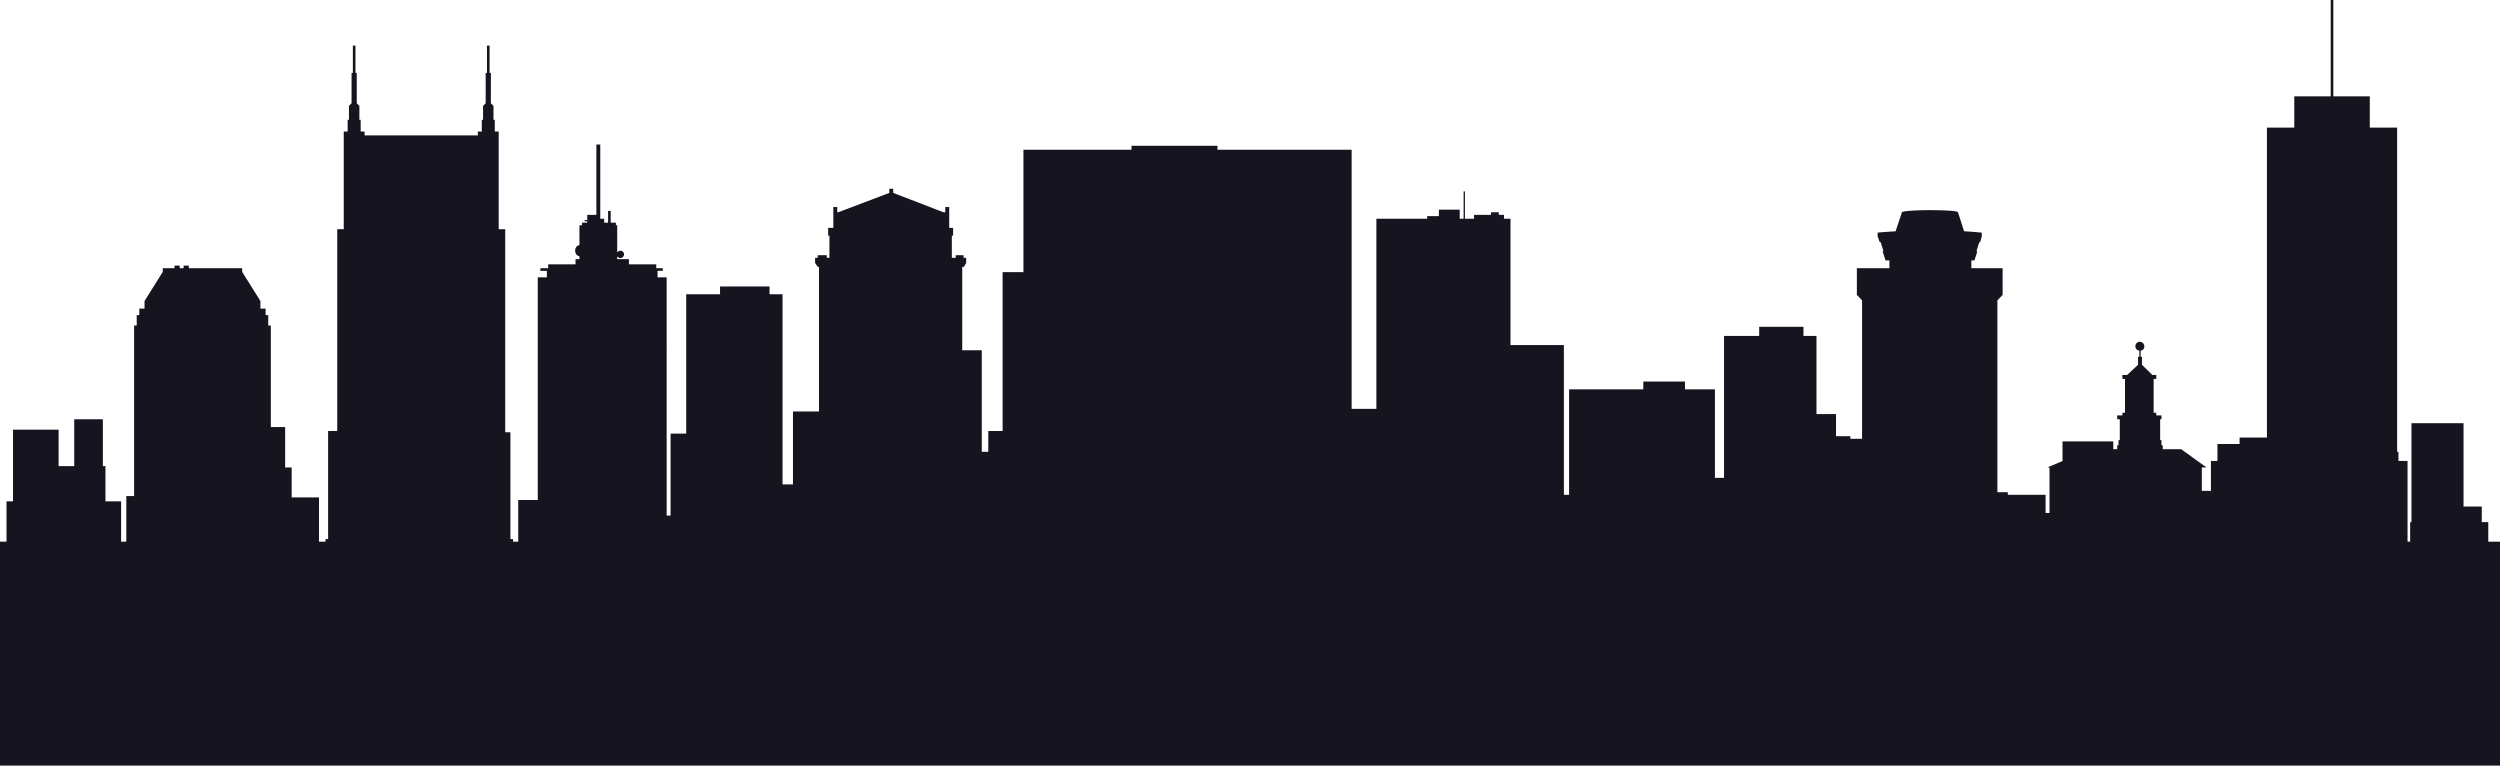 <svg xmlns="http://www.w3.org/2000/svg" viewBox="0 0 1920 588"><defs><style>.cls-1{fill:#16151f;}</style></defs><title>Artboard 3</title><path class="cls-1" d="M1643 274v-4.71a3.27 3.27 0 0 1-3-3.36 3.31 3.31 0 0 1 3.31-3.41 3.48 3.48 0 0 1 3.52 3.41 3.09 3.09 0 0 1-2.81 3.36V274h1v6.13l8 7.87h-19.41l8.43-7.86V274zM451 169h-2v1h2zm1470 316v-69h-10v-15h-5v-12h-14v-64h-40v76h-1v15h-2v-62h-7v-7h-1V98h-21V74h-28V0h-2v74h-28v24h-21v238h-21v5h-17v13h-5v23h-7v-18h3.6l-19.44-14H1661v-3h-1v-4h-1v-16h1v-3h-4v-2h-2v-26h2v-3h-26v3h2v26h-2v2h-4v3h2v16h-1v4h-1v3h-3v-6h-39v15.09l-11.68 4.91h1.68v35h-3v-14h-29v-2h-8V230.7l4-4.2V206h-24v-6h2.37l2.25-7h-.73l2.19-7h.71l1.21-4.52v-2.81c-4-.41-8.85-.78-13.6-1.05l-4.67-14.62h-.15c0-1-9.64-1.6-21.46-1.6s-21.44.76-21.44 1.65l-4.86 14.59c-4.75.27-9.81.62-13.81 1v2.81l1.61 4.52h.73l2.19 7h-.72l2.24 7h3v6h-25v20.49l4 4.2V337h-9v-2h-11v-17h-15v-60h-10v-7h-34v7h-27v109h-7v-68h-23v-6h-32v6h-57v81h-4V265h-41v-97h-5v-3h-4v-2h-6v2h-13v3h-7v-21h-1v21h-3v-7h-16v5h-9v2h-39v146h-19V115H935v-3h-66v3h-83v94h-16v122h-11v16h-5v-78h-15v-64h1.24l1.76-3v-4h-2v-2h-6v2h-3v-17h1v-6h-3v-16h-3v4h-1.49L686 148.15V145h-3v3.15L643.84 163H643v-4h-3v16h-4v6h1v17h-2v-2h-7v2h-2v4l2.11 3h.89v111h-20v56h-8V226h-10v-6h-38v6h-26v107h-12v63h-3V213h-7v-5h4v-2h-5v-3h-21v-4h-9v-2c1 .7 1.37 1.16 2.29 1.16a2.8 2.8 0 1 0 0-5.59c-.92 0-1.28.46-2.28 1.16V173h-1v-2h-4v-9h-2v9h-3v-3h-3v-57h-3v54h-7v6h-4v2h-2v15.25c-2 .25-3.29 2.06-3.29 4.26s1.29 4 3.29 4.28V199h-3v4H421v3h-6v2h5v5h-7v171h-15v32h-4v-2h-2v-82h-4V176h-5v-75h-3v-9h-1V81.33l-2-2V56h-1V35h-2v21h-1v23.32l-2 2V92h-1v9h-3v3h-87v-3h-3v-9h-1V81.33l-2-2V56h-1V35h-2v21h-1v23.32l-2 2V92h-1v9h-3v75h-5v155h-7v83h-2v2h-5v-34h-21v-23h-5v-31h-11v-78h-2v-8h-2v-5h-4v-5.81l-14-22.39V206h-41v-2h-4v2h-3v-2h-4v2h-9v2.8l-14 22.39V237h-4v5h-2v8h-2v131h-6v35h-4v-31H81v-27h-2v-36H57v36H45v-28H10v55H5v31h-6v172h1922V485zM987.24-179h-5.45" id="Layer_4" data-name="Layer 4"/></svg>